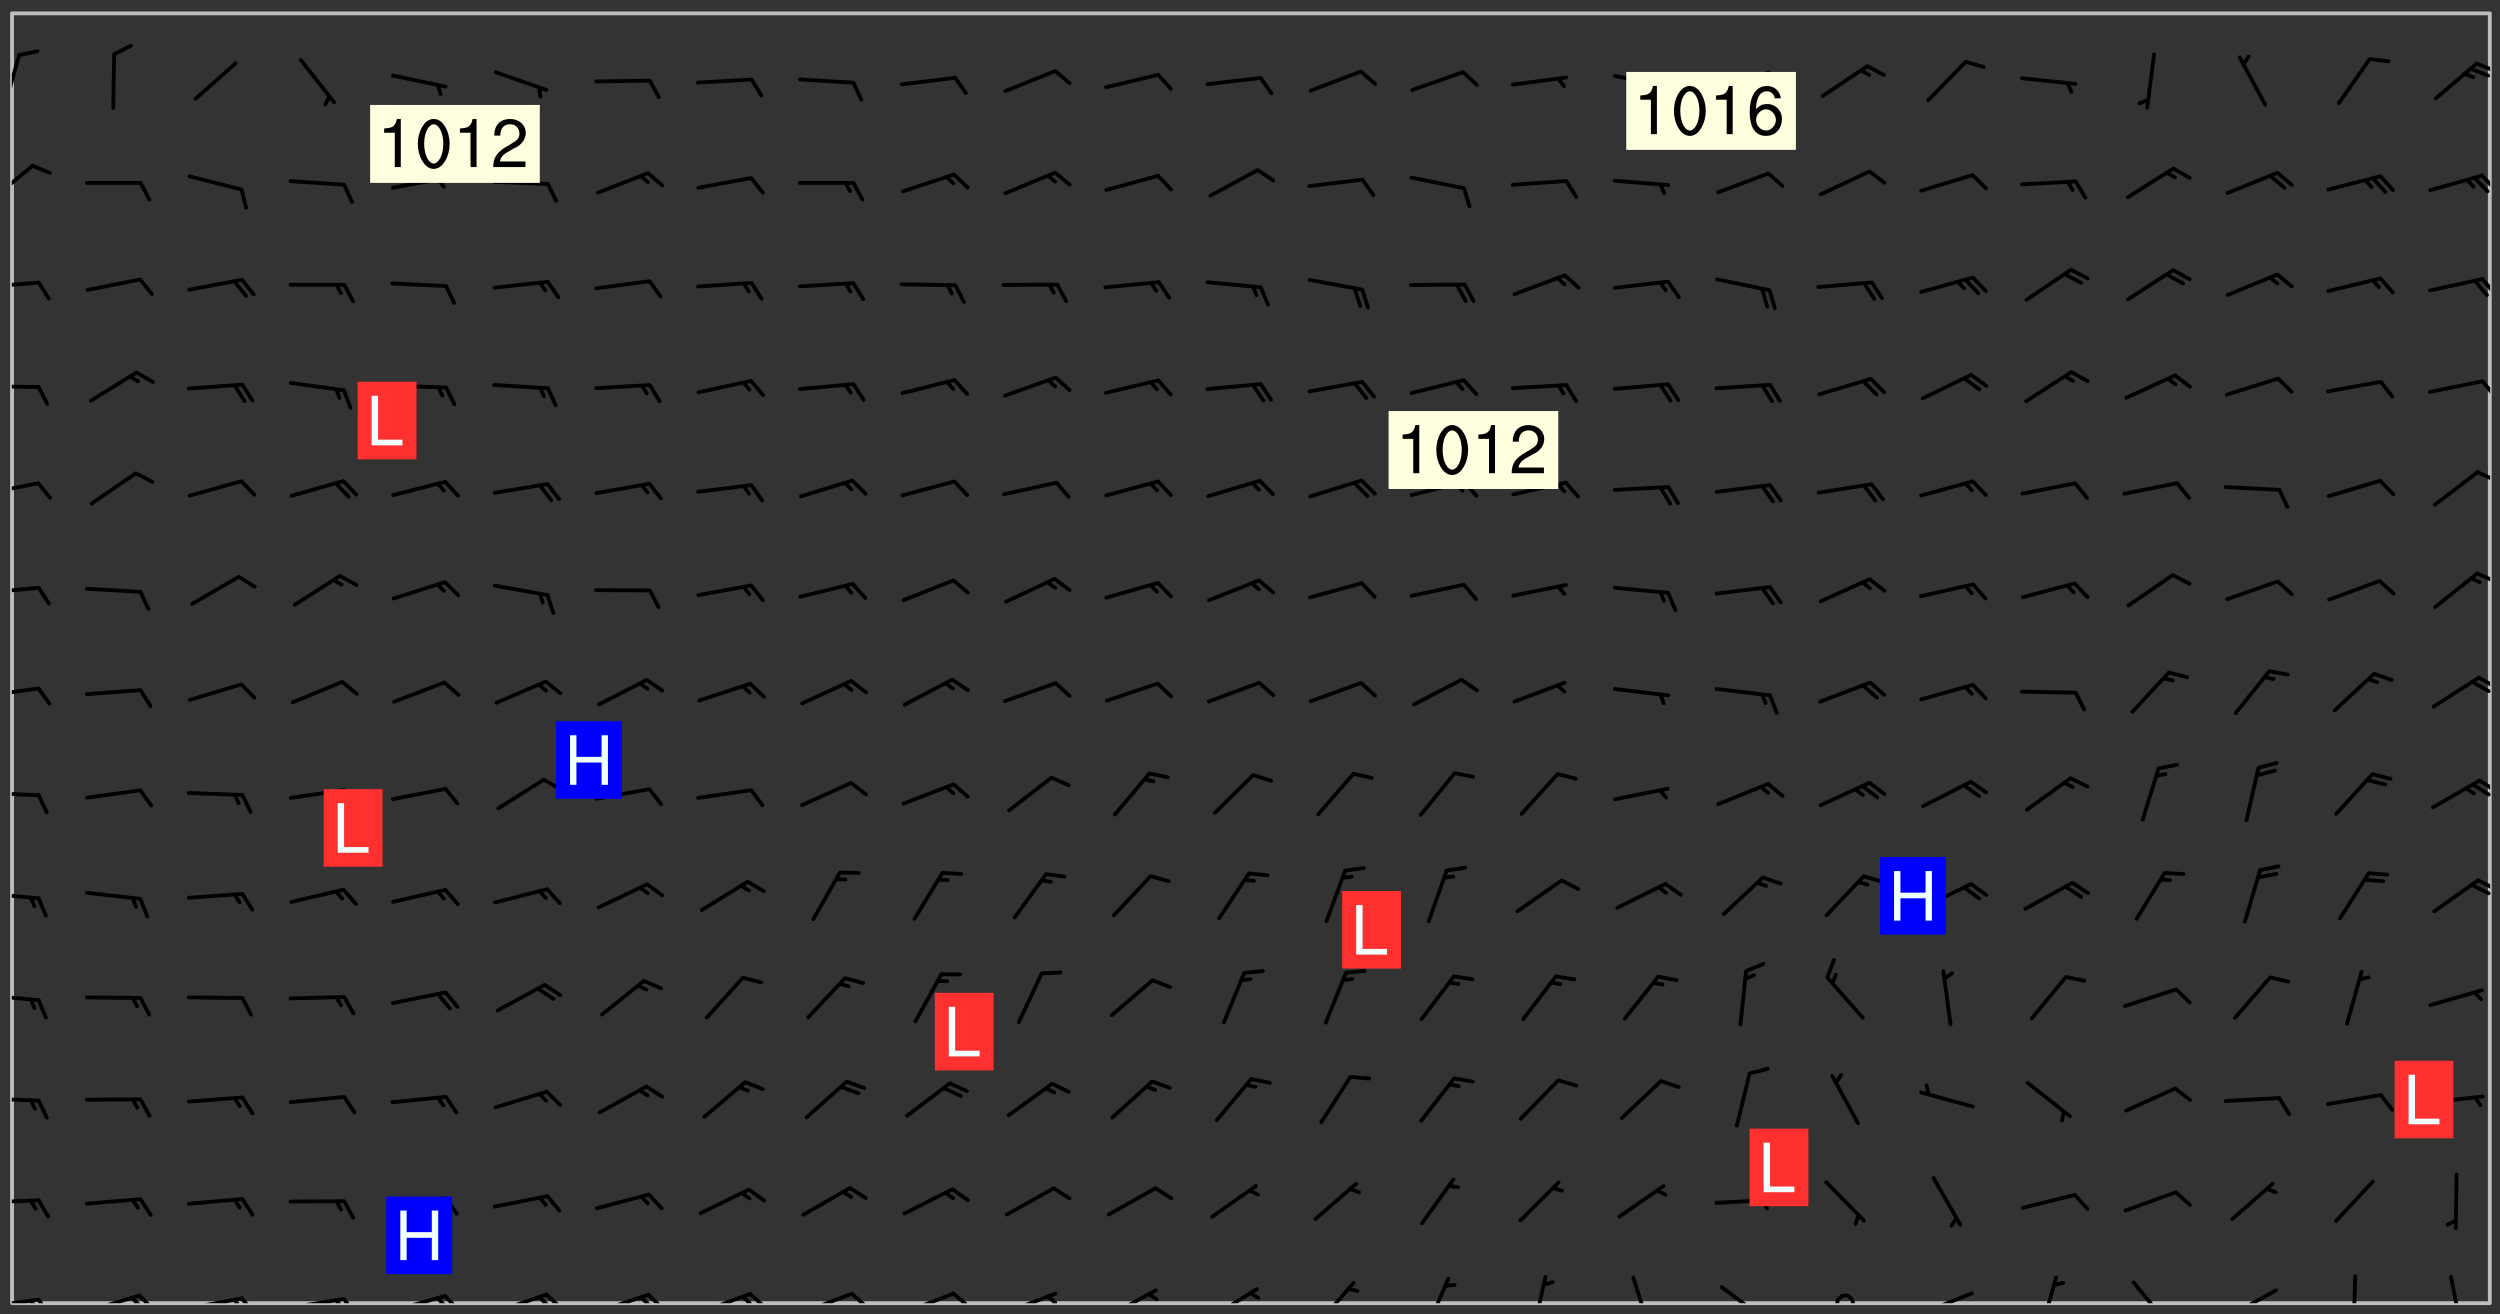 <svg xmlns="http://www.w3.org/2000/svg" role="img" xmlns:xlink="http://www.w3.org/1999/xlink" viewBox="142.45 309.95 326.84 171.84"><rect x="142.45" y="309.95" width="326.84" height="171.84" fill="#333333" stroke="none"/><defs><clipPath id="a"><path d="M144 311.672h324v168.656H144zm0 0"/></clipPath><clipPath id="b"><path d="M144 479h4v1.328h-4zm0 0"/></clipPath><clipPath id="c"><path d="M147 479h3v1.328h-3zm0 0"/></clipPath><clipPath id="d"><path d="M146 479h2v1.328h-2zm0 0"/></clipPath><clipPath id="e"><path d="M153 479h8v1.328h-8zm0 0"/></clipPath><clipPath id="f"><path d="M160 479h3v1.328h-3zm0 0"/></clipPath><clipPath id="g"><path d="M159 479h2v1.328h-2zm0 0"/></clipPath><clipPath id="h"><path d="M166 479h9v1.328h-9zm0 0"/></clipPath><clipPath id="i"><path d="M173 479h3v1.328h-3zm0 0"/></clipPath><clipPath id="j"><path d="M172 479h3v1.328h-3zm0 0"/></clipPath><clipPath id="k"><path d="M180 479h8v1.328h-8zm0 0"/></clipPath><clipPath id="l"><path d="M187 479h3v1.328h-3zm0 0"/></clipPath><clipPath id="m"><path d="M186 479h2v1.328h-2zm0 0"/></clipPath><clipPath id="n"><path d="M193 479h8v1.328h-8zm0 0"/></clipPath><clipPath id="o"><path d="M200 479h3v1.328h-3zm0 0"/></clipPath><clipPath id="p"><path d="M199 479h2v1.328h-2zm0 0"/></clipPath><clipPath id="q"><path d="M207 478h8v2.328h-8zm0 0"/></clipPath><clipPath id="r"><path d="M213 478h3v2.328h-3zm0 0"/></clipPath><clipPath id="s"><path d="M212 479h3v1.328h-3zm0 0"/></clipPath><clipPath id="t"><path d="M220 478h8v2.328h-8zm0 0"/></clipPath><clipPath id="u"><path d="M226 478h4v2.328h-4zm0 0"/></clipPath><clipPath id="v"><path d="M226 479h2v1.328h-2zm0 0"/></clipPath><clipPath id="w"><path d="M233 478h8v2.328h-8zm0 0"/></clipPath><clipPath id="x"><path d="M240 478h3v2.328h-3zm0 0"/></clipPath><clipPath id="y"><path d="M239 479h2v1.328h-2zm0 0"/></clipPath><clipPath id="z"><path d="M246 478h9v2.328h-9zm0 0"/></clipPath><clipPath id="A"><path d="M253 478h3v2.328h-3zm0 0"/></clipPath><clipPath id="B"><path d="M260 478h8v2.328h-8zm0 0"/></clipPath><clipPath id="C"><path d="M266 478h4v2.328h-4zm0 0"/></clipPath><clipPath id="D"><path d="M273 478h8v2.328h-8zm0 0"/></clipPath><clipPath id="E"><path d="M279 479h2v1.328h-2zm0 0"/></clipPath><clipPath id="F"><path d="M287 478h7v2.328h-7zm0 0"/></clipPath><clipPath id="G"><path d="M292 478h2v2.328h-2zm0 0"/></clipPath><clipPath id="H"><path d="M300 478h8v2.328h-8zm0 0"/></clipPath><clipPath id="I"><path d="M314 477h6v3.328h-6zm0 0"/></clipPath><clipPath id="J"><path d="M328 476h5v4.328h-5zm0 0"/></clipPath><clipPath id="K"><path d="M342 476h3v4.328h-3zm0 0"/></clipPath><clipPath id="L"><path d="M355 476h4v4.328h-4zm0 0"/></clipPath><clipPath id="M"><path d="M367 477h7v3.328h-7zm0 0"/></clipPath><clipPath id="N"><path d="M382 479h3v1.328h-3zm0 0"/></clipPath><clipPath id="O"><path d="M393 478h8v2.328h-8zm0 0"/></clipPath><clipPath id="P"><path d="M409 476h3v4.328h-3zm0 0"/></clipPath><clipPath id="Q"><path d="M421 477h6v3.328h-6zm0 0"/></clipPath><clipPath id="R"><path d="M433 478h8v2.328h-8zm0 0"/></clipPath><clipPath id="S"><path d="M433 480h2v.328h-2zm0 0"/></clipPath><clipPath id="T"><path d="M449 476h2v4.328h-2zm0 0"/></clipPath><clipPath id="U"><path d="M462 476h3v4.328h-3zm0 0"/></clipPath><clipPath id="V"><path d="M144 466h4v2h-4zm0 0"/></clipPath><clipPath id="W"><path d="M144 453h4v2h-4zm0 0"/></clipPath><clipPath id="X"><path d="M144 439h4v2h-4zm0 0"/></clipPath><clipPath id="Y"><path d="M144 426h4v2h-4zm0 0"/></clipPath><clipPath id="Z"><path d="M466 424h2v3h-2zm0 0"/></clipPath><clipPath id="aa"><path d="M465 425h3v2h-3zm0 0"/></clipPath><clipPath id="ab"><path d="M144 413h4v2h-4zm0 0"/></clipPath><clipPath id="ac"><path d="M466 411h2v3h-2zm0 0"/></clipPath><clipPath id="ad"><path d="M465 412h3v3h-3zm0 0"/></clipPath><clipPath id="ae"><path d="M144 399h4v3h-4zm0 0"/></clipPath><clipPath id="af"><path d="M466 398h2v2h-2zm0 0"/></clipPath><clipPath id="ag"><path d="M465 398h3v3h-3zm0 0"/></clipPath><clipPath id="ah"><path d="M144 386h4v2h-4zm0 0"/></clipPath><clipPath id="ai"><path d="M466 384h2v3h-2zm0 0"/></clipPath><clipPath id="aj"><path d="M144 372h4v3h-4zm0 0"/></clipPath><clipPath id="ak"><path d="M466 371h2v2h-2zm0 0"/></clipPath><clipPath id="al"><path d="M144 360h4v1h-4zm0 0"/></clipPath><clipPath id="am"><path d="M466 359h2v3h-2zm0 0"/></clipPath><clipPath id="an"><path d="M144 346h4v2h-4zm0 0"/></clipPath><clipPath id="ao"><path d="M466 346h2v3h-2zm0 0"/></clipPath><clipPath id="ap"><path d="M144 331h3v6h-3zm0 0"/></clipPath><clipPath id="aq"><path d="M466 332h2v3h-2zm0 0"/></clipPath><clipPath id="ar"><path d="M144 316h2v9h-2zm0 0"/></clipPath><clipPath id="as"><path d="M465 318h3v2h-3zm0 0"/></clipPath><g id="at" clip-path="url(#clip1)"><path fill="#fff" fill-opacity="0" fill-rule="evenodd" d="M0 0h1000v1000H0zm0 0"/><path fill="#d3d3d3" fill-opacity="0" fill-rule="evenodd" d="M162.152 355.867l-.234.293.059.234.117.172.176.234.293.348.113.059.117-.172.059-.234.176-.176.465-.176h.699l.234.293.289.816.059.176.176.23.352.234.699.699.172.176.234.348.234.41.289.582.41.465.23.234.234.176.117.23.176.293.172 1.164v.234l.059.289.059.117.117.117.348.41.117.172.176.176.176.234.117.172.172.352.059.234.234.406.234-.059-.176.176-.059.93h-.582l-.234-.113-.348.113-.117.117-.059.293-.059.176-.117.172-.465.293-.059.234-.059.113v.645l.059.172v.41l.059.059v.406l.059.406.117.176.059.059.23.641-.059.293v.699l-.059.582v.234l-.059.23-.055.352v1.922l.055.117h.426l-.367.117-.023.352.891 1.168 1.742.539 1.34.359v.539l.09.809.535.715 1.52.27.891-.086.09 1.164.535.18 1.16-.18 2.055-.984 1.16-.363 1.879-.176 1.695-.18-.18.719-1.516.086-1.25.09-.805.27-1.074.809.27.719.535.898-.18.625-.266.809.266 1.078.625.898.805.18 1.25-.18-.266.723.098.504.055.293v.172l.059.293v.406l.176.117.352.117h.406l.293-.176.113-.117.059-.117.117-.23.059-.176.352-.465.23-.176.176-.059.176.059.059.176.117.988.055.469.059.172.117.234.176.059.816.059h.289l.117.234.059.406.059.352v1.105l.117.293.117.348.289.699.176.352.582.754.352.176.172.059.469.234.641.465.348.234.293.176.293.055.23.062.816.348.293.176.113.172.352.352.117.176.523.641v.289l.059.352v.348l.059.352.059.289.117.059.172.059h.176l.582.234.176.117.176.289.176.234.113.234.293.23.117.117v.41l.059.055.289.234.234.117.059.117.117.172.059.117.23.234.059.176.234.059.117.059-.117.113-.059.117v.117l-.117.293-.117.289v.582l.176.117.117.059.059.117.117.117.113.059.176.348.059.352.059.406v.176l-.059.176-.117.699v.172l.117.176.293.293h.406l.176.117.117.172.117.293v.234h-.527l-.23-.234h-.234l-.176.059-.059.699.059.348.117.176.176.41.117.23.289.469.176.055h.523l.234.059.758.641.059.293v.234l.059.059.23.348v.352l-.117.172v.293l.293.289.293.176.172.059.293.176.293.117.582.406.289.234.293.176.219.16.016.012.23.176.641.523.176.234.117.176.176.176.113.172v.641l.117.176.469.117.582.117.234.059.23.113.293.117.113.059.586.352.289.172.176.062.176.055.176.059.699.352.289.176.234.055.289.176.234.117.641.406.293.117.172.059.234.059.41.059.23.059.234.117.059.172-.41.176.469.059.059.293.113.234.176.055.234.059.176.059.406.117.641.234.117.172.059.234v.176l-.059.117-.059.406.234.234.117.059.348.117.641.23.176.117.289.117.176.176.234.465.582 1.105.176.176.348.176.176.117.352.117 1.047.523.234.059.465.113.293.059.465.176.758.582.234.234.348.465.176.176.289.234.816.699.293.176.289.289.293.176.293.289.695.641.176.176.293.234.289.234.469.289.641.582.348.234.234.293.348.348.352.465.934.992.348.406.117.176.234.059.113.117.645.176.23.113.234.059.293.176.23.117.934.699.406.406.234.176.406.176.234.117.816.348.348.234.234.117.293.289.23.117.758.352.352.172.23.059.293.117.234.059.871.176h.816l.469.23.172.059.875.699.465.117.293.059.176.059.23.059.469.059.348.059.352.059.406.059h.293l.172.059v.23l.176.176h.293l.348.059.352.059.699.117h.641l.465-.234.293-.176.172-.117.41-.172.289-.176.934-.465.469-.293.523-.293.465-.172.465-.176 1.051-.465.289-.117.41-.117.289-.117.527-.176 1.516-.699.582-.348.289-.059.293-.059.348-.117.875-.23.352-.117h.113l.234-.059.875-.234.234-.059h.812l.352-.059.816-.117.172-.059.352-.055.293-.059.23-.059.816-.176.176-.059h.348l.234-.059.465-.117.758-.172.234-.059h.348l.41-.117.289-.059 1.285-.059h.289l.41-.059.23-.059h.176l.875-.117h.406l.41-.117h.348l.352-.113.871-.059h1.75l1.047.289.41.117.289.117.352.117.289.117 1.051.172.289.059h.293l.293.059.172.059.41.059.172.059.117.059h.117l.117.059.352.059h.113l.41.066 1.922.395 1.926.395 1.52.449 1.695.719 2.145.805 1.605-.719 1.43-.805 1.16-1.078 1.25-.449 3.035-.719 1.875-.359 2.145-1.348 2.234-1.254 2.5-1.258 1.695-.449 1.785-.18 1.16-.27.625.539 1.34-.27.715-.988.984-1.344.445-.18.805-.359 1.875-.539 1.785-.449 1.25-.27 1.16-.09 1.699-.09 1.961-.27 1.25-.09h.539l.625-.09h.891l2.145-.18 2.41-.18 2.59-.09 1.695.18 1.609.09 1.43.359 1.16.719 1.875.988 1.16 1.527.266.715.629.09.355.898.535.539.535 1.527 1.074.359h.535l-.805.535.09 1.707.715 2.695.891.805.895.988.715 1.258 1.785.539 1.52-.18.355 1.344 1.609-.805.98-.539.27.27.316-.215.219-.145.801.449.449-.359h.355l.535-.27.539-.719.535-.27.625-.988 1.16.449.84.371 1.395.617 1.695-.18h1.605l1.785.09.18-1.707.535-1.344.805.27.492.848.402.406-.09.539v.359l.715.449.711-.27h1.43l.359.988.445 1.258.715 1.344 1.25.629 1.695.629.715-.18.18-.539.98-.09.449.359.086 1.258-.266.629-.535.18v.539l.715.984.266.539.984.988.801 1.078-.266.359-.09.898-.625 2.332-.355 2.066-.09 1.793-.18.719-.09.539v1.438l-.98 1.883-.359 1.707-.535.898-.805 1.168-.266.539 2.055 1.254.086.359-.355.539-.09-.18v.809l.09 1.438-.445.715-1.074.094-.266.715.535.898.805.719 1.16.809 1.34.27.445.359-.355.449-1.789-.09-1.25-.449-.715-.719-.625-.09-.176 3.59-.188 1.309h89.359V311.703h-55.27v49.082l.762.125 3.289.543 2.023 2.836v2.754l2.352.332 2.348.332h4.051l-1.379 4.16-2.023.707-2.023.703-.543.344-2.594 1.617-.188.117-2.023-2.078-.73-2.742-2.672-2.078-1.375-3.5-.066-.082-1.957-2.672 2.75-1.418v-49.082H294.422v91.414l.117.031.133.012.074.074.105.047.09.059.086.059.09.059.297.297.059.09.031.117.027.117.016.137-.031.117-.059.09-.059.086-.043.105-.047.102-.027.121v.145l.176.27.148.148.074.086.074.074.043.105.062.09.059.086.043.105.059.09.047.102.043.105.059.086.117.18.074.074.062.086.059.09.043.105.059.09.059.086.062.09.059.09.043.102.117.18.074.074.059.086.074.074.09.059.105.047h.148l.133-.016.133.016.102-.047.074-.074.047-.102-.016-.133v-.148l-.047-.105-.027-.117-.047-.102-.027-.121-.043-.102-.062-.09-.043-.102-.043-.105-.031-.117-.016-.133-.012-.137.086-.059.059-.086.121-.031.043.105.016.133v.117l.059.102.059.09.09.059.148.148.059.09.043.105-.012.102.086.059.105.047.086.059.09.059.074.074-.117.027-.105.047-.086.059-.074.074-.059.09-.062.086-.027.121-.047.102-.043.105-.031.117-.012.133-.016.133v.148l.027.117.047.105.043.102.059.09.074.074.09.059.074.074.09.059.059.09.043.105.047.102.117.031.133.016h.148l.117-.031.105.043.043.105.047.102.027.121L299.5 410l.027.117.031.121.027.117.105.043.102.047.133-.016.148.148.062.086.074.074.07.074.09.062.105.043.102.043.117.031.137.016.117-.031.074-.074.027-.117-.012-.133-.031-.121-.027-.117.043-.105h.117l.09.062.117.027h.148l.133.016h.148l.133.016.133-.016h.148l.133-.016.133-.012.137.012.117-.027.133-.016.191-.059-.059.176-.016.133-.027.121-.016.133-.059.086-.133.016-.105.047-.105.043-.117.031-.117.027-.266.031h-.148l-.133.016-.074.074.059.086.148.148.117.18.074.07.09.062.09.059.086.059.09.059.102.043.105.062.105.043.086.059.105.047.102.043.18.117.059.09-.043.102-.047.105.016.133.223.223.059.09.043.102.031.121.043.102.016.133.031.117.012.137.031.117.148.148.102.043.105.043.117.031.133.016.137.016h.117l.117-.031.09-.059.043-.105.047-.102.043-.105.031-.117.012-.133v-.148l-.012-.133-.016-.133-.031-.117-.043-.105-.047-.105-.043-.102-.043-.105-.016-.133.016-.133.027-.117.031-.117.027-.121.047-.102.09-.059.086-.062.074-.074.09-.059.223-.223.059-.086.074-.074.117-.18.059-.086v-.148l-.074-.074-.102-.047-.105-.043-.102-.043-.059-.09-.047-.105-.027-.117.09-.059.117-.031.102-.043.18-.117.148-.148.012-.133-.012-.105-.09-.059-.133.016h-.148l-.133.016-.133-.016-.121-.031-.086-.059-.074-.074-.059-.09-.062-.086-.117-.18-.059-.086.031-.121.086-.059.121-.031.059-.086v-.121l-.031-.117-.059-.09-.059-.086-.047-.105-.027-.117-.016-.133.059-.09.074-.074.09-.059.117-.18.074-.074.059-.086.148-.148.121-.031.133-.016.133.016.074.074.043.105.016.133-.031.117-.117.031-.133.012-.148.148-.043.105-.047.102-.027.121-.031.117v.148l.031.117.043.105.059.09.074.07.074.074.117.031.121.027.117-.027.133-.016h.117l.09.059.074.074.047.105.059.086.102.047.133.016.105.043.086.059-.012.105-.074.074-.18.117-.059.09-.09.059-.07.074-.074.074-.062.09-.027.117-.016.133.016.133-.016.133v.148l.016.133.027.117.031.121.074.074.09.059.086.059.09.059.117.031v.086l-.102.047-.09.059-.266.031-.117.027h-.148l-.105.043-.102.047-.059.09-.062.234-.012.133-.031.121-.016.133v.293l-.012.133.012.137.016.133.133.016.133.012.121.031.086.059.074.074.047.105.043.102.016.133v.445l-.016.133v.445l.031.266.027.117.016.133.031.117.086.211.031.266v.148l-.031.117-.027.117-.031.121-.027.117-.031.117-.031.121-.012.133-.016.133.09.059.117-.031.102.016.047.105-.031.266v.441l-.043.105-.047.105-.043.102-.043.105-.059.086-.031.121-.043.117-.031.117-.016.133.016.133.059.09.105.047.086.059.059.086-.012.137-.031.117-.043.102v.445l-.016.133v.148l-.031.117-.043.105-.027.117-.047.105-.043.102-.031.121-.027.117-.031.133-.031.117-.027.117-.043.105-.031.117-.031.121-.012.133-.016.133v.297l.027.117v.148l.047.398.027.117.059.09.121.031h.148l.133-.016.059.09v.117l-.059.09-.09.059-.102.043-.105.047-.09.059-.086.059-.137.016-.117-.031-.133-.016-.102.047-.062.086-.012.137-.016.133-.031.117-.027.117-.016.133-.031.121v.297l.016.133.031.117v.148l.012.133v.148l-.027.117-.047.102-.027.121-.031.117-.059.09-.074.074-.102.043-.105.047-.117.027-.121.031-.102-.047.059-.086.105-.047.027-.117.031-.117.027-.121.031-.117v-.148l.016-.133-.031-.117-.043-.105-.105.016-.074.074-.102.043-.09.062-.074.074-.043.102-.016.133-.031.117L304.25 426l-.031.117-.027.117-.031.121-.027.117-.031.117-.043.105-.09.059h-.09l-.117-.031-.031-.086.016-.137-.031-.117v-.148l-.012-.133v-.148l-.062-.234-.027-.121-.043-.102-.047-.105-.059-.086-.059-.09-.043-.105-.062-.086-.148-.148-.07-.074-.105-.047-.105-.043-.102-.043-.297-.297-.09-.074-.086-.059-.105-.043-.09-.062-.086-.059-.105-.043-.09-.059-.086-.062-.074-.07-.105-.047-.086-.059-.105-.043-.09-.062-.102-.043-.105-.043-.086-.059-.105-.047-.105-.043-.102-.047-.09-.059-.102-.043-.105-.043-.09-.062-.117-.027-.133-.016-.133.016H299.75l-.133.016-.117-.031-.09-.059-.074-.074-.09-.059-.102-.047h-.148l-.121-.027-.102-.043-.074-.074-.117-.18-.09-.059-.102-.043-.09-.062-.105-.043-.09-.059-.086-.059-.105-.047-.059-.086-.059-.09-.043-.105-.047-.102-.074-.074-.086-.059-.074-.074-.09-.059-.223-.223-.043-.105-.031-.266.105-.043h.145l.105.043.074.074.09.059.086.059.105.047.09.059.148.148.07.074.148.148.062.086.074.074.086.059.074.074.09.062.09.059.086.059.27.176.102.047.105.043.102.043.047-.074.059-.086.074-.074.07-.074.105.043.074.074.059.09.043.102.047.105.043.105.121.027.117-.027.074-.09.043-.105.059-.09.074-.074.105-.043.117-.027.133.012.09.059.148.148.059.09.043.105.047.102.043.105.043.102.105.047.105.043.133.016.086-.059.059-.09.074-.074.105-.043.117.027.105.047.102.043.105.043.102.047.18.117v.117l-.016.133.016.133.016.137.059.086.102.047.121.027.117.031h.148l.117-.031.059-.09.18-.117.059-.09.074-.074.059-.086.117-.18.18-.117.117.031.09.059.043.074-.016.133v.117l.09.059h.148l.133-.016.133-.012.266-.031.105-.043.117-.031.121-.027.074-.074.07-.074.062-.09-.016-.105-.047-.102-.102-.043-.105-.016-.117.027-.266.031h-.148l-.074-.074-.09-.059-.117-.031-.117-.027-.133-.016h-.148l-.133.016h-.297l-.105-.047-.148-.148-.043-.102-.059-.09.223-.223.086-.059.105-.043.117-.031.133-.016.133.016.137.016.102.043.133-.012.09-.062.102-.043.062-.09-.047-.102-.09-.059-.117-.031-.102-.043-.059-.09-.062-.09v-.117l.016-.133.105-.047.074-.07v-.121l-.09-.059-.031-.117.09-.059.074-.074.043-.105.059-.09.047-.102.016-.133v-.148l-.047-.105-.043-.102-.09-.059-.133-.016-.102-.043-.137-.016-.117-.031h-.445l-.133-.016-.133-.012-.133-.016-.117-.031h-.148l-.133-.016-.133-.012-.266-.031-.121-.043-.086-.059-.074-.074v-.148l.012-.133.105-.047.102-.043.133-.016h.152l.133-.016h.293l.121.031.102.043.09.059.234.062.121-.047.09-.059.102-.043.133-.016.105.043.102.047.133.012.121-.027h.145l.121-.031.117-.027.105-.047.074-.074.086-.059.148-.148.059-.086.047-.105.027-.117.016-.105-.102-.043-.09-.059-.117-.031-.105-.043-.09-.062-.074-.086-.074-.074-.102-.043-.105-.047-.102-.043-.059-.09-.047-.102-.086-.211-.062-.086-.059-.09-.074-.074-.086-.059h-.27l-.117.031-.09.059-.102.043-.133.016-.105-.016-.027-.117-.062-.09-.117-.031-.102-.043-.148-.148-.031-.117-.016-.105.074-.074.18-.117.117-.027.117-.031.137.016.102.043.105.043.102.047.105.043.117.031.133.016.117.027.133.016.105-.016.09-.059-.074-.074-.105-.043-.074-.074-.074-.09-.148-.148-.086-.059-.09-.059-.074-.074-.09-.059-.102-.047-.121-.027-.102-.047-.105-.043-.117-.031-.102-.043-.121-.031h-.148l-.117.031-.105.043-.086.062-.18.117-.086.059-.09.059-.105.047-.086.059-.105.043-.102.043-.105.047-.074.074-.059.09-.059.086-.047.105-.059.086-.074.074-.133-.012-.117-.031h-.117l-.074.074-.09.059-.074.074-.09.059-.086.059-.105.047-.102.043-.137.016-.102-.043-.148-.148-.105-.047h-.086l-.105.047-.102.043-.121.031-.117-.031-.074-.074v-.117l.031-.121.074-.07.059-.09.074-.074.117-.031.105-.043h.293l.133-.016.137-.016.102-.043.09-.059.102-.047.09-.059.133-.012.09.059.133.012.09-.059.086-.059.105-.043.09-.059.086-.062.09-.059.148-.148.059-.086.059-.09.105-.043.133-.016.117.027.121.031.059-.059.059-.09.031-.266.027-.117.105.012.133.016.102-.043.09-.059.059-.09.074-.074.059-.09.047-.102.012-.133-.012-.133-.047-.105-.148-.148-.059-.09-.059-.086-.043-.105v-.445l.016-.133v-.148l.012-.133-.059-.059-.09.059-.102-.043-.18-.117-.086-.059-.062-.09-.059-.09-.074-.074-.086-.059-.121.031-.102.012-.105.047-.086.059-.105.043-.148.148-.09.059-.086.059-.09.062-.105.043-.133.016v-.121l.105-.043.117-.031.074-.07.043-.105v-.148l-.027-.117-.148-.148-.133-.016h-.148l-.117.031-.105.043-.102.043-.09.062-.117.027-.074-.074.012-.133-.043-.102-.043-.105-.09-.059-.117.027-.121.031-.117.031-.102.043-.121.031-.102.043-.105.043-.09.059-.102.016v-.117l.016-.133-.059-.09-.074.043-.148.148-.059.09-.074.074-.047.105-.043.102-.074.074-.059.09-.074.074-.059.086-.074.074-.09.062-.074.07-.074.074-.102.016-.133.016-.105-.043v-.121l.148-.148.043-.102.059-.09.047-.102.043-.105.059-.09.031-.117.043-.102.031-.121.027-.117.047-.105.043-.102.043-.105.074-.07.09-.062.09-.059.102-.043h.297l.266-.031.105-.043-.074-.074-.117-.031-.105-.043-.09-.059-.102-.047-.09-.059-.102-.043-.105-.043-.09-.062-.086-.059-.105-.043-.102-.043-.121-.031-.117-.031-.102-.043L297.5 410.25l-.102-.043-.09-.059-.043-.105-.016-.133.102-.043.133-.016.137.016.133-.016.102-.043.059-.09.016-.105-.09-.059-.074-.074-.102-.043-.09-.059-.148-.148-.043-.105-.016-.133v-.293l-.059-.09-.09-.059-.074-.074-.043-.105-.031-.117-.059-.09-.074-.074-.117-.027-.074-.074-.09-.059-.09-.062-.086-.059-.074-.074-.059-.086-.047-.105-.086-.059-.148-.148-.195-.059-.133.016-.102.043-.074.074-.047.102-.043.105-.059.09-.059.086-.297.297-.09.059h-.086l-.062-.086-.043-.105.031-.117.059-.09.027-.117-.012-.133-.09-.062-.105.047-.117.027-.117.031-.27.176-.102.047-.117.027-.105.047-.09.059-.102.043-.059-.086-.047-.105.016-.133.047-.105.07-.074.074-.07.059-.09v-.148l-.043-.105h-.238l-.102.047-.031.117-.027.117-.031.121-.074.043-.133.016-.074-.047-.043-.102-.043-.105-.047-.102-.043-.105-.121.031-.102.043-.133.016-.117.031-.105.043-.09.059-.102.047-.121.027-.133.016-.102-.043-.059-.09-.047-.105-.043-.102-.043-.105v-.117l.059-.09.086-.059.18-.117.102-.047.105-.043.105-.059.102-.043.09-.062.102-.043.105-.059.102-.047.09-.059.105-.043.102-.043.09-.062.102-.043.137-.016.117.031.102.043.121.031.102.043.105.047.102.043.105.043.102.047.105.043.102.043.105.047.086.059.105.043.117.031.105.043.102.047.09.059.105.043.102.043.105.047.117.027.102.047.121.027h.148l.086-.059.016-.102.059-.09-.027-.117-.074-.074-.117-.18-.074-.074-.09-.074-.18-.117-.086-.059-.105-.043-.102-.047-.27-.176-.059-.09-.074-.074-.059-.09-.043-.102-.031-.117-.016-.137v-.562l-.012-.133-.016-.133-.031-.117-.016-.133-.012-.133-.031-.121-.223-.223-.059-.086-.016-.105.031-.117.133-.016v-91.414H172.992v1.453l-.059.234-.352 1.051-.172.523-.117.348-.176.41-.117.172-.234.293-.23.059h-.352l-.117.059-.23.406v.293l.117.176.23.23.117.234.641.758.293.465.176.234.23.352.234.348.641.816.176.465.172.41.117.695.176.469.117 1.398.059.465v.875l.117 1.047v4.781l-.059.465-.352 1.281-.176.523-.113.41-.352.93L172.934 336l-.234.582-.117.176-.172.348-.176.406-.352.816-.059.293-.113.293-.117.289-.059.176-.117.875-.059.406-.059.117-.059.176-.059.172-.23.527-.117.172v.234l-.117.234-.059.172-.176.586v.289l-.059.176v.293l-.059.113-.059.527v.172l-.055.234v2.621l-.176.816-.117.176-.176.234-.117.172-.113.234-.586.934-.23.289-.293.465-.176.234-.289.352-.352.699-.113.23-.176.41-.176.23-.406.527-.816.699-.293.172-.289.234-.176.117-.176.176-.523.406-.527.176-.172.176-.234.055-.641.176h-.758m12.211 31.023l-1.074.449.359.895 1.25-.715.445-.539-.98-.09"/><path fill="#d3d3d3" fill-opacity="0" fill-rule="evenodd" d="M201.508 416.598h-.895l.449.629.98.359.805-.09.445-.988-.176.09-.715-.355-.895.355m154.621 59.07l-.059-.523v-.293l.113-.293.059-.23.469-.469h.113l.117-.113.117-.059h.176l.234-.059h.348l.234.059.117.059.23.172.059.176.117.582v.293l-.117.176-.172.289-.176.176-.527.523-.23.234-.117.059h-.176l-.117-.059-.406-.293-.176-.117-.117-.059-.059-.113-.055-.117m6.641-10.957l-.059-.172v-1.109l.059-.172.176-.059.172-.059h.176l.234-.059.117.059.059.699-.059.172-.117.176-.117.059-.234.523-.113.059h-.234l-.059-.117m9.613-14.391l-.117-.176v-.699l.293-.875.117-.172.176-.352.113-.23.117-.293.352-.758.117-.23.172-.234h.176l.117-.059h.641l.117.059.234.234.172.113.352.293.117.117.113.176v.113l.117.059.117.117v.699l-.059.176v.23l-.059.176-.348 1.051-.117.23-.117.234-.117.059-.23.234-.641.289h-.875l-.41-.117-.641-.465"/><path fill="none" stroke="#bebebe" stroke-linecap="round" stroke-linejoin="round" stroke-miterlimit="10" stroke-width=".5" d="M467.957 311.695H144.027v168.625h323.93v-168.625"/><g clip-path="url(#a)"><path fill="#fff" fill-opacity="0" fill-rule="evenodd" d="M144 311.672v168.656h324V311.672H144"/></g><g clip-path="url(#b)"><path fill="none" stroke="#000" stroke-linecap="round" stroke-linejoin="round" stroke-miterlimit="10" stroke-width=".5" d="M147.484 479.863l-6.969.93"/></g><g clip-path="url(#c)"><path fill="none" stroke="#000" stroke-linecap="round" stroke-linejoin="round" stroke-miterlimit="10" stroke-width=".5" d="M147.484 479.863l1.426 1.996"/></g><g clip-path="url(#d)"><path fill="none" stroke="#000" stroke-linecap="round" stroke-linejoin="round" stroke-miterlimit="10" stroke-width=".5" d="M146.469 480l.715.996"/></g><g clip-path="url(#e)"><path fill="none" stroke="#000" stroke-linecap="round" stroke-linejoin="round" stroke-miterlimit="10" stroke-width=".5" d="M160.68 479.32l-6.73 2.016"/></g><g clip-path="url(#f)"><path fill="none" stroke="#000" stroke-linecap="round" stroke-linejoin="round" stroke-miterlimit="10" stroke-width=".5" d="M160.68 479.32l1.727 1.746"/></g><g clip-path="url(#g)"><path fill="none" stroke="#000" stroke-linecap="round" stroke-linejoin="round" stroke-miterlimit="10" stroke-width=".5" d="M159.703 479.613l.859.875"/></g><g clip-path="url(#h)"><path fill="none" stroke="#000" stroke-linecap="round" stroke-linejoin="round" stroke-miterlimit="10" stroke-width=".5" d="M174.086 479.695l-6.91 1.266"/></g><g clip-path="url(#i)"><path fill="none" stroke="#000" stroke-linecap="round" stroke-linejoin="round" stroke-miterlimit="10" stroke-width=".5" d="M174.086 479.695l1.523 1.922"/></g><g clip-path="url(#j)"><path fill="none" stroke="#000" stroke-linecap="round" stroke-linejoin="round" stroke-miterlimit="10" stroke-width=".5" d="M173.082 479.879l.762.961"/></g><g clip-path="url(#k)"><path fill="none" stroke="#000" stroke-linecap="round" stroke-linejoin="round" stroke-miterlimit="10" stroke-width=".5" d="M187.414 479.781l-6.938 1.094"/></g><g clip-path="url(#l)"><path fill="none" stroke="#000" stroke-linecap="round" stroke-linejoin="round" stroke-miterlimit="10" stroke-width=".5" d="M187.414 479.781l1.477 1.961"/></g><g clip-path="url(#m)"><path fill="none" stroke="#000" stroke-linecap="round" stroke-linejoin="round" stroke-miterlimit="10" stroke-width=".5" d="M186.406 479.941l.738.98"/></g><g clip-path="url(#n)"><path fill="none" stroke="#000" stroke-linecap="round" stroke-linejoin="round" stroke-miterlimit="10" stroke-width=".5" d="M200.645 479.383l-6.77 1.895"/></g><g clip-path="url(#o)"><path fill="none" stroke="#000" stroke-linecap="round" stroke-linejoin="round" stroke-miterlimit="10" stroke-width=".5" d="M200.645 479.383l1.691 1.773"/></g><g clip-path="url(#p)"><path fill="none" stroke="#000" stroke-linecap="round" stroke-linejoin="round" stroke-miterlimit="10" stroke-width=".5" d="M199.66 479.656l.848.887"/></g><g clip-path="url(#q)"><path fill="none" stroke="#000" stroke-linecap="round" stroke-linejoin="round" stroke-miterlimit="10" stroke-width=".5" d="M213.898 479.191l-6.648 2.277"/></g><g clip-path="url(#r)"><path fill="none" stroke="#000" stroke-linecap="round" stroke-linejoin="round" stroke-miterlimit="10" stroke-width=".5" d="M213.898 479.191l1.793 1.676"/></g><g clip-path="url(#s)"><path fill="none" stroke="#000" stroke-linecap="round" stroke-linejoin="round" stroke-miterlimit="10" stroke-width=".5" d="M212.934 479.52l.895.84"/></g><g clip-path="url(#t)"><path fill="none" stroke="#000" stroke-linecap="round" stroke-linejoin="round" stroke-miterlimit="10" stroke-width=".5" d="M227.227 479.23l-6.676 2.195"/></g><g clip-path="url(#u)"><path fill="none" stroke="#000" stroke-linecap="round" stroke-linejoin="round" stroke-miterlimit="10" stroke-width=".5" d="M227.227 479.23L229 480.93"/></g><g clip-path="url(#v)"><path fill="none" stroke="#000" stroke-linecap="round" stroke-linejoin="round" stroke-miterlimit="10" stroke-width=".5" d="M226.258 479.551l.883.852"/></g><g clip-path="url(#w)"><path fill="none" stroke="#000" stroke-linecap="round" stroke-linejoin="round" stroke-miterlimit="10" stroke-width=".5" d="M240.504 479.113l-6.594 2.43"/></g><g clip-path="url(#x)"><path fill="none" stroke="#000" stroke-linecap="round" stroke-linejoin="round" stroke-miterlimit="10" stroke-width=".5" d="M240.504 479.113l1.828 1.637"/></g><g clip-path="url(#y)"><path fill="none" stroke="#000" stroke-linecap="round" stroke-linejoin="round" stroke-miterlimit="10" stroke-width=".5" d="M239.543 479.469l.914.816"/></g><g clip-path="url(#z)"><path fill="none" stroke="#000" stroke-linecap="round" stroke-linejoin="round" stroke-miterlimit="10" stroke-width=".5" d="M253.812 479.098l-6.582 2.465"/></g><g clip-path="url(#A)"><path fill="none" stroke="#000" stroke-linecap="round" stroke-linejoin="round" stroke-miterlimit="10" stroke-width=".5" d="M253.812 479.098l1.836 1.625"/></g><g clip-path="url(#B)"><path fill="none" stroke="#000" stroke-linecap="round" stroke-linejoin="round" stroke-miterlimit="10" stroke-width=".5" d="M267.117 479.07l-6.562 2.516"/></g><g clip-path="url(#C)"><path fill="none" stroke="#000" stroke-linecap="round" stroke-linejoin="round" stroke-miterlimit="10" stroke-width=".5" d="M267.117 479.07l1.852 1.609"/></g><g clip-path="url(#D)"><path fill="none" stroke="#000" stroke-linecap="round" stroke-linejoin="round" stroke-miterlimit="10" stroke-width=".5" d="M280.434 479.078l-6.566 2.5"/></g><g clip-path="url(#E)"><path fill="none" stroke="#000" stroke-linecap="round" stroke-linejoin="round" stroke-miterlimit="10" stroke-width=".5" d="M279.48 479.441l.922.809"/></g><g clip-path="url(#F)"><path fill="none" stroke="#000" stroke-linecap="round" stroke-linejoin="round" stroke-miterlimit="10" stroke-width=".5" d="M293.547 478.645l-6.164 3.371"/></g><g clip-path="url(#G)"><path fill="none" stroke="#000" stroke-linecap="round" stroke-linejoin="round" stroke-miterlimit="10" stroke-width=".5" d="M292.652 479.133l1.023.676"/></g><g clip-path="url(#H)"><path fill="none" stroke="#000" stroke-linecap="round" stroke-linejoin="round" stroke-miterlimit="10" stroke-width=".5" d="M306.77 478.484l-5.98 3.688"/></g><path fill="none" stroke="#000" stroke-linecap="round" stroke-linejoin="round" stroke-miterlimit="10" stroke-width=".5" d="M305.902 479.02l1.059.621"/><g clip-path="url(#I)"><path fill="none" stroke="#000" stroke-linecap="round" stroke-linejoin="round" stroke-miterlimit="10" stroke-width=".5" d="M319.406 477.68l-4.621 5.297"/></g><path fill="none" stroke="#000" stroke-linecap="round" stroke-linejoin="round" stroke-miterlimit="10" stroke-width=".5" d="M318.734 478.449l1.195.281"/><g clip-path="url(#J)"><path fill="none" stroke="#000" stroke-linecap="round" stroke-linejoin="round" stroke-miterlimit="10" stroke-width=".5" d="M331.812 477.105l-2.801 6.445"/></g><path fill="none" stroke="#000" stroke-linecap="round" stroke-linejoin="round" stroke-miterlimit="10" stroke-width=".5" d="M331.402 478.043l1.223-.098"/><g clip-path="url(#K)"><path fill="none" stroke="#000" stroke-linecap="round" stroke-linejoin="round" stroke-miterlimit="10" stroke-width=".5" d="M344.492 476.898l-1.531 6.859"/></g><path fill="none" stroke="#000" stroke-linecap="round" stroke-linejoin="round" stroke-miterlimit="10" stroke-width=".5" d="M344.27 477.898l1.18-.328"/><g clip-path="url(#L)"><path fill="none" stroke="#000" stroke-linecap="round" stroke-linejoin="round" stroke-miterlimit="10" stroke-width=".5" d="M355.98 476.98l2.121 6.699"/></g><g clip-path="url(#M)"><path fill="none" stroke="#000" stroke-linecap="round" stroke-linejoin="round" stroke-miterlimit="10" stroke-width=".5" d="M367.543 478.227l5.629 4.207"/></g><g clip-path="url(#N)"><path fill="none" stroke="#000" stroke-linecap="round" stroke-linejoin="round" stroke-miterlimit="10" stroke-width=".5" d="M384.695 480.328l-.02-.199-.059-.191-.098-.176-.457-.379-.191-.059-.199-.02-.199.02-.191.059-.461.379-.094.176-.059.191-.02.199.02.199.059.191.094.18.461.375.191.059.199.02.199-.02.191-.059.457-.375.098-.18.059-.191.02-.199"/></g><g clip-path="url(#O)"><path fill="none" stroke="#000" stroke-linecap="round" stroke-linejoin="round" stroke-miterlimit="10" stroke-width=".5" d="M393.719 481.621l6.535-2.586"/></g><g clip-path="url(#P)"><path fill="none" stroke="#000" stroke-linecap="round" stroke-linejoin="round" stroke-miterlimit="10" stroke-width=".5" d="M411.262 476.949l-1.918 6.762"/></g><path fill="none" stroke="#000" stroke-linecap="round" stroke-linejoin="round" stroke-miterlimit="10" stroke-width=".5" d="M410.98 477.934l1.199-.262"/><g clip-path="url(#Q)"><path fill="none" stroke="#000" stroke-linecap="round" stroke-linejoin="round" stroke-miterlimit="10" stroke-width=".5" d="M421.395 477.605l4.441 5.445"/></g><g clip-path="url(#R)"><path fill="none" stroke="#000" stroke-linecap="round" stroke-linejoin="round" stroke-miterlimit="10" stroke-width=".5" d="M433.852 482.02l6.16-3.383"/></g><g clip-path="url(#S)"><path fill="none" stroke="#000" stroke-linecap="round" stroke-linejoin="round" stroke-miterlimit="10" stroke-width=".5" d="M434.746 481.527l-1.023-.672"/></g><g clip-path="url(#T)"><path fill="none" stroke="#000" stroke-linecap="round" stroke-linejoin="round" stroke-miterlimit="10" stroke-width=".5" d="M450.129 483.84l.234-7.023"/></g><g clip-path="url(#U)"><path fill="none" stroke="#000" stroke-linecap="round" stroke-linejoin="round" stroke-miterlimit="10" stroke-width=".5" d="M464.25 483.773l-1.375-6.891"/></g><g clip-path="url(#V)"><path fill="none" stroke="#000" stroke-linecap="round" stroke-linejoin="round" stroke-miterlimit="10" stroke-width=".5" d="M147.512 466.879l-7.023.27"/></g><path fill="none" stroke="#000" stroke-linecap="round" stroke-linejoin="round" stroke-miterlimit="10" stroke-width=".5" d="M147.512 466.879l1.234 2.117m-2.258-2.078l.617 1.059m13.711-1.258l-7.004.59m7.004-.59l1.332 2.059m-2.352-1.973l.664 1.031m13.668-1.133l-7 .621m7-.621l1.34 2.059m-2.355-1.969l.668 1.027m13.676-.828l-7.023.043m7.023-.043l1.168 2.16M186.438 467l.582 1.078m13.73-1.48l-6.98.832m6.98-.832l1.398 2.016m-2.414-1.895l.699 1.008m13.586-1.402l-6.891 1.379m6.891-1.379l1.555 1.898m-2.555-1.699l.777.949m13.492-1.355l-6.797 1.793m6.797-1.793l1.664 1.801m-2.652-1.539l.832.898m13.23-1.805l-6.316 3.082m6.316-3.082l1.984 1.441m-2.902-.992l.992.719m13.129-1.375l-6.094 3.496m6.094-3.496l2.078 1.305m-2.965-.797l1.039.652m13.254-.996l-6.273 3.168m6.273-3.168l2.004 1.414m-2.918-.953l1.004.707m13.156-1.297l-6.137 3.426m6.137-3.426l2.062 1.328m11.246-1.336l-6.125 3.441m6.125-3.441l2.066 1.324m11.062-1.625l-5.75 4.043m4.914-3.453l1.094.555m12.836-1.422l-5.309 4.598m4.539-3.93l1.145.441m12.332-1.668l-4.09 5.715m3.492-4.883l1.219.16m13.137-.613l-4.98 4.957m4.258-4.234l1.172.359m13.266-.605l-5.777 4.004m4.938-3.422l1.09.562m13.684.668l-7.016.379m5.996-.324l.633 1.051m12.656 1.59l-4.926-5.012m4.211 4.281l-.371 1.172m13.688.102l-3.496-6.098m2.988 5.211l-.656 1.039m16.141-4.047l-6.82 1.691m6.82-1.691l1.641 1.824m11.57-2.176l-6.609 2.395m6.609-2.395l1.82 1.645m10.832-2.762l-5.285 4.629m4.516-3.953l1.148.434m12.691-1.363l-4.797 5.137m15.66.945l.109-7.027m-.094 6.004l-1.094.559"/><g clip-path="url(#W)"><path fill="none" stroke="#000" stroke-linecap="round" stroke-linejoin="round" stroke-miterlimit="10" stroke-width=".5" d="M147.512 453.848l-7.023-.301"/></g><path fill="none" stroke="#000" stroke-linecap="round" stroke-linejoin="round" stroke-miterlimit="10" stroke-width=".5" d="M147.512 453.848l1.055 2.215m-2.078-2.258l.531 1.109m13.809-1.242l-7.027.055m7.027-.055l1.168 2.156m-2.191-2.148l.586 1.078m13.742-1.332l-7.004.543m7.004-.543l1.316 2.074m-2.336-1.992l.66 1.035m13.668-1.184l-6.992.68m6.992-.68l1.355 2.043m11.961-2.051l-6.992.695m6.992-.695l1.359 2.039m-2.379-1.938l.68 1.02m13.516-1.805l-6.715 2.062m6.715-2.062l1.738 1.73m-2.715-1.434l.867.867M226.965 452l-6.148 3.398M226.965 452l2.059 1.336m-2.953-.844l1.027.668m12.789-1.734l-5.363 4.543m5.363-4.543l2.277.91m-3.059-.246l1.141.453m12.895-1.184l-5.242 4.68m5.242-4.68l2.305.848m-3.066-.168l2.301.848m11.957-1.312l-5.602 4.246m5.602-4.246l2.227 1.031m-3.043-.41l2.227 1.027m11.949-1.586l-5.688 4.125m5.688-4.125l2.203 1.074m-3.031-.477l1.102.539m12.801-1.434l-5.207 4.719m5.207-4.719l2.309.828m-3.066-.145l1.152.418m12.574-1.434l-4.516 5.383m4.516-5.383l2.402.512m-3.059.27l1.199.258M319 450.746l-3.809 5.906M319 450.746l2.445.207m11.129-.023l-4.324 5.539m4.324-5.539l2.414.426m-3.043.379l1.207.215m13.031-.762l-4.914 5.023m4.914-5.023l2.355.691m11.055-.594l-5.105 4.828m5.105-4.828l2.324.781m9.27-1.781l-1.664 6.828m1.664-6.828l2.379-.605m8.426.934l3.355 6.172m-2.867-5.277l.68-1.02m10.438 2.281l6.777 1.855m-5.793-1.586l-.27-1.195m18.75 4.027l-5.523-4.344m4.723 3.711l-.219 1.207m14.777-4.191l-6.406 2.891m6.406-2.891l1.941 1.5m11.68-.25l-7.02.391m7.02-.391l1.27 2.098m12-2.496l-6.926 1.188m6.926-1.188l1.5 1.941m11.844-1.742l-6.984.785m5.969-.668l.691 1.012"/><g clip-path="url(#X)"><path fill="none" stroke="#000" stroke-linecap="round" stroke-linejoin="round" stroke-miterlimit="10" stroke-width=".5" d="M147.5 440.707l-7-.648"/></g><path fill="none" stroke="#000" stroke-linecap="round" stroke-linejoin="round" stroke-miterlimit="10" stroke-width=".5" d="M147.5 440.707l.945 2.266m-1.965-2.359l.473 1.133m13.875-1.324l-7.027-.078m7.027.078l1.129 2.18m-2.152-2.191l.566 1.09m13.773-1.074l-7.027-.086m7.027.086l1.125 2.18m12.188-2.312l-7.023.18m7.023-.18l1.207 2.137m-2.227-2.109l.602 1.07m13.664-1.703l-6.887 1.395m6.887-1.395l1.559 1.895m-2.559-1.691l1.559 1.895m12.398-3.086l-6.168 3.367m6.168-3.367l2.047 1.352m-2.945-.859l2.051 1.348m11.82-2.352l-5.484 4.395m5.484-4.395l2.254.969m-3.051-.332l1.125.488m12.602-1.535l-4.715 5.211m4.715-5.211l2.379.598m10.988-.551l-4.816 5.117m4.816-5.117l2.367.645m-3.07.102l1.184.32m12.121-1.586l-3.391 6.156m3.391-6.156l2.453.039m-2.945.859l1.227.016m12.379-1.016l-2.988 6.359m2.988-6.359l2.449-.121m12.043 1.016l-5.34 4.57m5.34-4.57l2.281.898m9.699-1.863l-2.672 6.5m2.672-6.5l2.441-.242m-2.832 1.188l1.223-.121m12.461-.832l-2.629 6.516m2.629-6.516l2.438-.258m-2.82 1.207l1.219-.129m13.289-.363l-4.246 5.602m4.246-5.602l2.422.391m-3.043.426l1.215.195m12.727-1.004l-4.258 5.59m4.258-5.59l2.422.395m-3.043.418l1.211.199m12.785-.969l-4.379 5.5m4.379-5.5l2.41.449m-3.047.352l1.207.227m10.922-1.77l-.734 6.988m.734-6.988L373 435.969m-2.383 1.938l1.137-.461m9.594.305l4.648 5.27m-4.648-5.27l.863-2.297m-.188 3.062l.43-1.148m14.059-.465l.949 6.961m-.812-5.949l.996-.715m14.891.473l-4.465 5.426m4.465-5.426l2.402.484m12.023 1.145l-6.688 2.164m6.688-2.164l1.762 1.707m10.516-3.273l-4.613 5.301m4.613-5.301l2.391.551M451.195 437l-1.898 6.766m1.621-5.781l1.199-.262m14.82 1.688l-6.754 1.945m5.773-1.66l.852.879"/><g clip-path="url(#Y)"><path fill="none" stroke="#000" stroke-linecap="round" stroke-linejoin="round" stroke-miterlimit="10" stroke-width=".5" d="M147.5 427.395l-7-.652"/></g><path fill="none" stroke="#000" stroke-linecap="round" stroke-linejoin="round" stroke-miterlimit="10" stroke-width=".5" d="M147.5 427.395l.945 2.266m-1.965-2.359l.473 1.129m13.852-.965l-6.98-.793m6.98.793l.902 2.285m-1.918-2.398l.449 1.141m13.895-1.68l-7.008.512m7.008-.512l1.309 2.074m-2.328-2l.656 1.039m13.598-1.656l-6.844 1.598m6.844-1.598l1.613 1.852m-2.609-1.617l.809.922m13.504-1.145l-6.848 1.574m6.848-1.574l1.609 1.855m-2.605-1.625l.805.926m13.488-1.234l-6.809 1.73m6.809-1.73l1.648 1.816m-2.641-1.566l.828.91m13.246-1.809l-6.344 3.027m6.344-3.027l1.973 1.457m-2.898-1.016l.988.727m13.07-1.5l-5.98 3.691m5.98-3.691l2.117 1.242m-2.988-.703l1.059.617m11.879-2.363l-3.48 6.105m3.48-6.105l2.449.07m-2.957.816l1.227.039m12.68-.875l-3.648 6.004m3.648-6.004l2.449.137m-2.98.734l1.223.07m12.863-.781l-4.129 5.684m4.129-5.684l2.43.34m-3.031.488l1.215.168m13.043-.715l-4.812 5.121m4.812-5.121l2.367.645m10.484-1.012l-3.883 5.855m3.883-5.855l2.441.234m-3.008.617l1.223.117m11.934-1.336l-2.434 6.59m2.434-6.59l2.43-.332m-2.785 1.289l1.219-.164m12.406-.812l-2.34 6.629m2.34-6.629l2.426-.363m-2.77 1.328l1.215-.184m14.152.523l-5.762 4.02m5.762-4.02l2.188 1.117m11.395-.668l-6.293 3.121m6.293-3.121l1.996 1.43m-2.91-.977l.996.715m12.656-2.004l-5.137 4.793m5.137-4.793l2.32.797m-3.07-.102l1.16.402m12.758-1.246l-4.848 5.09m4.848-5.09l2.363.664m-3.066.078l1.18.332m13.57-.074l-6.309 3.09m6.309-3.09l1.988 1.438m-2.906-.988l1.988 1.438m12.164-2.043l-6.148 3.402m6.148-3.402l2.059 1.34m-2.953-.844l2.059 1.34m10.914-3.129l-3.672 5.988m3.672-5.988l2.449.148m-2.984.723l1.227.074m11.785-1.32l-1.996 6.738m1.996-6.738l2.406-.488m-2.695 1.469l2.402-.488m12.09-.086l-3.773 5.926m3.773-5.926l2.445.191m-2.992.672l2.445.191m12.402-.117l-5.742 4.051"/><g clip-path="url(#Z)"><path fill="none" stroke="#000" stroke-linecap="round" stroke-linejoin="round" stroke-miterlimit="10" stroke-width=".5" d="M466.434 425.043l2.188 1.105"/></g><g clip-path="url(#aa)"><path fill="none" stroke="#000" stroke-linecap="round" stroke-linejoin="round" stroke-miterlimit="10" stroke-width=".5" d="M465.598 425.633l2.191 1.105"/></g><g clip-path="url(#ab)"><path fill="none" stroke="#000" stroke-linecap="round" stroke-linejoin="round" stroke-miterlimit="10" stroke-width=".5" d="M147.508 413.926l-7.016-.344"/></g><path fill="none" stroke="#000" stroke-linecap="round" stroke-linejoin="round" stroke-miterlimit="10" stroke-width=".5" d="M147.508 413.926l1.047 2.219m12.242-2.871l-6.961.957m6.961-.957l1.434 1.992m11.91-1.379l-7.02-.27m7.02.27l1.07 2.211m-2.09-2.25l.531 1.105m13.77-1.711l-6.953 1.02m6.953-1.02l1.453 1.977m-2.465-1.828l1.453 1.977m12.848-2.285l-6.898 1.34m6.898-1.34l1.543 1.91m11.293-3.113l-5.941 3.75m5.941-3.75l2.129 1.215m11.672.035l-6.914 1.246m6.914-1.246l1.52 1.93m11.816-1.809l-6.957 1.008m6.957-1.008l1.449 1.977m11.59-2.918l-6.406 2.891m6.406-2.891l1.941 1.5m11.449-1.324l-6.555 2.535m6.555-2.535l1.855 1.605m-2.809-1.234l.926.801m12.844-2.051l-5.559 4.297m5.559-4.297l2.238 1.012m10.559-1.555l-4.52 5.383m4.52-5.383l2.398.512m-3.059.27l1.199.258m13.016-.816l-5.004 4.934m5.004-4.934l2.344.734m10.777-.918l-4.613 5.305m4.613-5.305l2.391.551m10.832-.625l-4.43 5.453m4.43-5.453l2.41.469m11.051-.348l-4.719 5.207m4.719-5.207l2.379.602m12.02 1.312l-6.887 1.383m5.887-1.184l.777.949m13.352-1.777l-6.516 2.637m6.516-2.637l1.879 1.578m-2.828-1.191l.941.785m13.258-1.324l-6.383 2.941m6.383-2.941l1.953 1.488m-2.883-1.059l1.953 1.484m-2.883-1.059l.977.746m14.137-1.727l-6.262 3.195m6.262-3.195l2.008 1.406m-2.918-.941l2.008 1.406m11.938-2.328l-5.703 4.109m5.703-4.109l2.199 1.082m-3.027-.484l1.098.543m11.234-2.441l-2.078 6.711m2.078-6.711l2.41-.461m-2.715 1.438l1.207-.23m12.16-.816l-1.574 6.848m1.574-6.848l2.371-.633m-2.598 1.629l2.367-.633m12.758.469l-4.738 5.188m4.738-5.188l2.375.609m-3.066.145l2.379.609m12.305-.52l-6.094 3.5"/><g clip-path="url(#ac)"><path fill="none" stroke="#000" stroke-linecap="round" stroke-linejoin="round" stroke-miterlimit="10" stroke-width=".5" d="M466.609 412.004l2.078 1.301"/></g><g clip-path="url(#ad)"><path fill="none" stroke="#000" stroke-linecap="round" stroke-linejoin="round" stroke-miterlimit="10" stroke-width=".5" d="M465.723 412.512l2.078 1.305"/></g><path fill="none" stroke="#000" stroke-linecap="round" stroke-linejoin="round" stroke-miterlimit="10" stroke-width=".5" d="M464.836 413.02l1.039.652"/><g clip-path="url(#ae)"><path fill="none" stroke="#000" stroke-linecap="round" stroke-linejoin="round" stroke-miterlimit="10" stroke-width=".5" d="M147.48 399.961l-6.961.957"/></g><path fill="none" stroke="#000" stroke-linecap="round" stroke-linejoin="round" stroke-miterlimit="10" stroke-width=".5" d="M147.48 399.961l1.438 1.988m11.902-1.77l-7.008.516m7.008-.516l1.305 2.078m11.867-2.832l-6.727 2.027m6.727-2.027l1.73 1.738m11.469-2.07l-6.492 2.691m6.492-2.691l1.895 1.559m11.457-1.469l-6.566 2.508m6.566-2.508l1.848 1.613m11.414-1.746l-6.457 2.773m6.457-2.773l1.914 1.539m-2.855-1.133l.957.766m13.195-1.387l-6.25 3.207m6.25-3.207l2.016 1.402m-2.926-.938l1.008.703m13.43-.664l-6.676 2.195m6.676-2.195l1.77 1.699m-2.742-1.379l.887.852m13.258-1.539l-6.387 2.934m6.387-2.934l1.949 1.488m-2.879-1.062l.977.746m13.184-1.344l-6.219 3.273m6.219-3.273l2.027 1.383m-2.934-.906l1.016.691m13.41-.699l-6.629 2.34m6.629-2.34l1.805 1.656m11.527-1.605l-6.66 2.234m6.66-2.234l1.781 1.688m11.496-1.789l-6.59 2.441m6.59-2.441l1.836 1.629m11.488-1.605l-6.605 2.395m6.605-2.395l1.82 1.645m11.309-2.07l-6.234 3.242m6.234-3.242l2.023 1.395m11.461-1.016l-6.574 2.484m5.617-2.121l.922.809m13.555.492l-6.98-.84m5.965.715l.441 1.145m13.887-1.027l-6.977-.828m6.977.828l.891 2.289m-1.906-2.41l.445 1.145m13.684-2.684l-6.57 2.496m6.57-2.496l1.844 1.617M386 399.555l1.848 1.617m12.523-1.684l-6.77 1.898m6.77-1.898l1.691 1.777m-2.676-1.5l.844.887m13.582-.145l-7.023-.137m7.023.137l1.109 2.188m11.086-4.832l-4.781 5.148m4.781-5.148l2.371.629m-3.066.121l1.184.312m12.633-1.23l-4.395 5.484m4.395-5.484l2.41.457m-3.051.34l1.207.23m13.125-.676l-5.145 4.785m5.145-4.785l2.316.801m-3.066-.105l1.16.402m13.293-.598l-5.922 3.785"/><g clip-path="url(#af)"><path fill="none" stroke="#000" stroke-linecap="round" stroke-linejoin="round" stroke-miterlimit="10" stroke-width=".5" d="M466.523 398.547l2.137 1.203"/></g><g clip-path="url(#ag)"><path fill="none" stroke="#000" stroke-linecap="round" stroke-linejoin="round" stroke-miterlimit="10" stroke-width=".5" d="M465.66 399.098l2.137 1.203"/></g><g clip-path="url(#ah)"><path fill="none" stroke="#000" stroke-linecap="round" stroke-linejoin="round" stroke-miterlimit="10" stroke-width=".5" d="M147.5 386.801l-7 .645"/></g><path fill="none" stroke="#000" stroke-linecap="round" stroke-linejoin="round" stroke-miterlimit="10" stroke-width=".5" d="M147.5 386.801l1.344 2.055m11.98-1.527l-7.016-.41m7.016.41l1.023 2.23m11.82-4.199l-6.074 3.527m6.074-3.527l2.086 1.293m11.152-1.422l-5.922 3.785m5.922-3.785l2.137 1.203m-3-.652l1.07.602m13.492-.332l-6.691 2.145m6.691-2.145l1.758 1.715m-2.73-1.402l.879.855m13.523.523l-6.918-1.238m6.918 1.238l.75 2.336m-1.758-2.516l.375 1.168m14-1.586l-7.023-.043m7.023.043l1.141 2.176m12.117-2.828L233.75 387.754m6.91-1.262l1.523 1.926m-2.527-1.742l.762.961m13.516-1.344l-6.828 1.66m6.828-1.66l1.633 1.832m-2.625-1.59l.816.914m13.344-1.621l-6.531 2.59m6.531-2.59l1.871 1.594m11.359-1.789l-6.363 2.98m6.363-2.98l1.961 1.473m-2.887-1.039l.98.734m13.457-.641l-6.758 1.926m6.758-1.926l1.703 1.77m-2.684-1.488l.848.883m13.336-1.496l-6.531 2.59m6.531-2.59l1.871 1.59m-2.82-1.211l.934.793m13.453-.805l-6.777 1.855m6.777-1.855l1.684 1.789m11.68-1.59l-6.875 1.457m6.875-1.457l1.574 1.883m11.746-1.852l-6.887 1.398m5.887-1.195l.781.945m13.59-.117l-6.996-.668m6.996.668l.941 2.266m-1.961-2.363l.473 1.133m13.852-1.793l-6.977.848m6.977-.848l1.406 2.012m-2.422-1.887l1.406 2.012m12.641-3.16l-6.406 2.895m6.406-2.895l1.941 1.5m-2.875-1.078l.973.75m13.496-.504l-6.848 1.559m6.848-1.559l1.605 1.855m-2.602-1.629l.805.93m13.477-1.281l-6.789 1.809m6.789-1.809l1.672 1.801m-2.66-1.535l.836.898m12.969-2.25l-5.789 3.98m5.789-3.98l2.176 1.133m11.559-.305l-6.629 2.324m6.629-2.324l1.805 1.664m11.492-1.719l-6.594 2.434m6.594-2.434l1.832 1.637m10.934-2.609l-5.496 4.379"/><g clip-path="url(#ai)"><path fill="none" stroke="#000" stroke-linecap="round" stroke-linejoin="round" stroke-miterlimit="10" stroke-width=".5" d="M466.309 384.934l2.254.98"/></g><path fill="none" stroke="#000" stroke-linecap="round" stroke-linejoin="round" stroke-miterlimit="10" stroke-width=".5" d="M465.512 385.57l1.125.488"/><g clip-path="url(#aj)"><path fill="none" stroke="#000" stroke-linecap="round" stroke-linejoin="round" stroke-miterlimit="10" stroke-width=".5" d="M147.449 373.133l-6.898 1.352"/></g><path fill="none" stroke="#000" stroke-linecap="round" stroke-linejoin="round" stroke-miterlimit="10" stroke-width=".5" d="M147.449 373.133l1.547 1.902m11.219-3.211l-5.801 3.969m5.801-3.969l2.172 1.137m11.629-.098l-6.77 1.891m6.77-1.891l1.691 1.777m11.617-1.797l-6.758 1.93m6.758-1.93l1.703 1.77m-2.688-1.488l1.703 1.77m12.621-1.957l-6.809 1.742m6.809-1.742l1.652 1.812m-2.645-1.559l.828.906m13.543-.863l-6.934 1.148m6.934-1.148l1.488 1.949m-2.5-1.781l1.492 1.949m12.828-2.156l-6.922 1.227m6.922-1.227l1.512 1.934m-2.52-1.754l.754.965m13.594-.965l-6.973.867m6.973-.867l1.41 2.008M239.676 373.5l.707 1.004m13.496-1.727l-6.719 2.062m6.719-2.062l1.738 1.73m-2.715-1.43l.867.863m13.461-1.047l-6.789 1.824m6.789-1.824l1.672 1.797m11.68-1.637l-6.863 1.508m6.863-1.508l1.59 1.871m11.684-2.035l-6.781 1.836m6.781-1.836l1.68 1.789m-2.664-1.523l.84.895m13.438-1.246l-6.734 2.008m6.734-2.008l1.723 1.746m-2.703-1.453l.863.871m13.418-1.203l-6.707 2.086m6.707-2.086l1.746 1.727m-2.719-1.422l1.742 1.727m12.598-1.855l-6.809 1.734m6.809-1.734l1.652 1.812m-2.645-1.562l.828.91m13.5-1.074l-6.852 1.562m6.852-1.562l1.605 1.855m-2.602-1.629l.801.93m13.594-.559l-7.02.367m7.02-.367l1.262 2.102m-2.285-2.047l1.266 2.102m13.047-2.418l-6.969.891m6.969-.891l1.418 2.004m-2.43-1.875l1.418 2.004m12.895-2.238l-6.938 1.102m6.938-1.102l1.477 1.957m-2.484-1.797l1.477 1.957m12.766-2.492l-6.777 1.852m6.777-1.852l1.684 1.789m-2.668-1.52l.84.895m13.52-.91l-6.898 1.344m6.898-1.344l1.543 1.906m11.77-1.922l-6.891 1.375m6.891-1.375l1.555 1.898m11.824-1.027l-7.02-.367m7.02.367l1.035 2.223m12.137-3.41l-6.734 2.008m6.734-2.008l1.723 1.746m11.023-2.871l-5.594 4.258"/><g clip-path="url(#ak)"><path fill="none" stroke="#000" stroke-linecap="round" stroke-linejoin="round" stroke-miterlimit="10" stroke-width=".5" d="M466.359 371.68l2.227 1.027"/></g><g clip-path="url(#al)"><path fill="none" stroke="#000" stroke-linecap="round" stroke-linejoin="round" stroke-miterlimit="10" stroke-width=".5" d="M147.512 360.559l-7.023-.133"/></g><path fill="none" stroke="#000" stroke-linecap="round" stroke-linejoin="round" stroke-miterlimit="10" stroke-width=".5" d="M147.512 360.559l1.113 2.188m11.68-4.098l-5.98 3.688m5.98-3.688l2.117 1.238m-2.988-.703l1.062.621m13.637.43l-7.008.516m7.008-.516l1.309 2.078m-2.328-2l1.309 2.074m13.004-1.414l-6.961-.957m6.961.957l.848 2.301m-1.859-2.441l.422 1.152m13.938-1.375L193.75 360.375m7.023.234l1.078 2.203m-2.102-2.234l.539 1.102m13.793-.973l-7.016-.426m7.016.426l1.02 2.23m-2.039-2.293l.508 1.117m13.828-1.473l-7.016.41m7.016-.41l1.277 2.094m-2.297-2.035l.637 1.047m13.621-1.652l-6.863 1.504m6.863-1.504l1.59 1.871m-2.586-1.652l.793.934m13.586-.719l-7 .633m7-.633l1.344 2.055M253 360.27l.672 1.027m13.57-1.66l-6.812 1.711m6.812-1.711l1.645 1.82m-2.637-1.57l.824.91m13.383-1.488l-6.613 2.367m6.613-2.367l1.816 1.652m-2.777-1.309l.906.828m13.484-.797l-6.84 1.617m6.84-1.617l1.617 1.844m-2.613-1.609l.809.922m13.578-.676l-6.996.656m6.996-.656l1.352 2.051m-2.367-1.953l1.348 2.047m12.945-2.441l-6.914 1.254m6.914-1.254l1.52 1.926m-2.527-1.746l1.52 1.93m12.754-2.324L327 361.336m6.82-1.684l1.641 1.828m-2.633-1.586l.82.914m13.586-.516l-7.016.402m7.016-.402l1.273 2.094m-2.293-2.035l.637 1.047m13.691-1.199l-7.004.59m7.004-.59l1.328 2.062m-2.348-1.977l1.328 2.062m13.012-2.082l-7.012.453m7.012-.453l1.289 2.09m-2.309-2.023l1.289 2.086m12.906-2.934L380.305 361.5m6.734-2.016l1.723 1.746m-2.703-1.453l1.723 1.746m12.363-2.566l-6.316 3.074m6.316-3.074l1.984 1.441m-2.902-.996l1.984 1.445m12.043-2.258l-5.906 3.809m5.906-3.809l2.141 1.195m-3-.641l1.07.598m13.344-.715l-6.387 2.934m6.387-2.934l1.953 1.488m-2.883-1.062l.977.742m13.43-.754l-6.707 2.102m6.707-2.102l1.746 1.723m11.672-1.297l-6.914 1.25m6.914-1.25l1.52 1.93m11.781-2l-6.887 1.395"/><g clip-path="url(#am)"><path fill="none" stroke="#000" stroke-linecap="round" stroke-linejoin="round" stroke-miterlimit="10" stroke-width=".5" d="M467.004 359.797l1.562 1.895"/></g><g clip-path="url(#an)"><path fill="none" stroke="#000" stroke-linecap="round" stroke-linejoin="round" stroke-miterlimit="10" stroke-width=".5" d="M147.504 346.898l-7.008.559"/></g><path fill="none" stroke="#000" stroke-linecap="round" stroke-linejoin="round" stroke-miterlimit="10" stroke-width=".5" d="M147.504 346.898l1.32 2.07m11.938-2.477l-6.891 1.371m6.891-1.371l1.551 1.898m11.77-1.867l-6.902 1.309m6.902-1.309l1.535 1.914m-2.539-1.723l1.535 1.914m12.844-1.449h-7.023m7.023 0l1.152 2.164m-2.172-2.164l.574 1.082m13.758-.918l-7.02-.332m7.02.332l1.047 2.223m12.25-2.773l-6.984.77m6.984-.77l1.383 2.027m-2.398-1.914l.691 1.016m13.633-1.207l-6.969.926m6.969-.926l1.426 1.992m11.91-1.77l-7.012.48m7.012-.48l1.297 2.082m-2.316-2.012l.648 1.043m13.688-1.078l-7.016.414m7.016-.414l1.277 2.094m-2.297-2.035l.637 1.047m13.703-.84l-7.023-.121m7.023.121l1.117 2.184m-2.137-2.203l.555 1.094m13.781-1.16l-7.027.051m7.027-.051l1.168 2.16m-2.191-2.152l.586 1.078m13.738-1.395l-6.996.668m6.996-.668l1.352 2.047m-2.371-1.949l.676 1.023m13.656-.453l-6.992-.668m6.992.668l.941 2.27m-1.957-2.367l.469 1.137m13.82-.734l-6.91-1.277m6.91 1.277l.738 2.34m-1.742-2.523l.738 2.34m13.641-2.828l-7.027.066m7.027-.066l1.172 2.152m-2.195-2.145l1.172 2.156m12.941-3.363l-6.578 2.465m6.578-2.465l1.84 1.625m-2.797-1.266l.918.812m13.555-.348l-6.98.816m6.98-.816l1.395 2.02m-2.41-1.898l.699 1.008m13.582-.008l-6.883-1.426m6.883 1.426l.688 2.355m-1.688-2.562l.688 2.355m13.688-3.16l-7 .598m7-.598l1.332 2.062m-2.352-1.973l1.332 2.059m12.887-2.797l-6.77 1.895m6.77-1.895l1.691 1.773m-2.676-1.5l1.691 1.777m-2.676-1.5l.844.887m13.965-2.461l-5.82 3.941m5.82-3.941l2.168 1.148m-3.016-.574l2.168 1.148m12.035-1.664l-5.898 3.824m5.898-3.824l2.145 1.191m-3.004-.633l2.145 1.191m12.328-1.18l-6.496 2.684m6.496-2.684l1.891 1.562m-2.836-1.172l.945.781m13.484-.652L446.832 348m6.832-1.645l1.625 1.836m-2.621-1.598l.812.918m13.516-1.074l-6.867 1.484"/><g clip-path="url(#ao)"><path fill="none" stroke="#000" stroke-linecap="round" stroke-linejoin="round" stroke-miterlimit="10" stroke-width=".5" d="M466.996 346.438l1.582 1.871"/></g><path fill="none" stroke="#000" stroke-linecap="round" stroke-linejoin="round" stroke-miterlimit="10" stroke-width=".5" d="M465.996 346.652l1.582 1.875"/><g clip-path="url(#ap)"><path fill="none" stroke="#000" stroke-linecap="round" stroke-linejoin="round" stroke-miterlimit="10" stroke-width=".5" d="M146.707 331.625l-5.414 4.477"/></g><path fill="none" stroke="#000" stroke-linecap="round" stroke-linejoin="round" stroke-miterlimit="10" stroke-width=".5" d="M146.707 331.625l2.27.934m11.852 1.305h-7.027m7.027 0l1.152 2.168m12.055-1.301l-6.809-1.734m6.809 1.734l.582 2.383m12.832-3.016l-7.008-.469m7.008.469l1.008 2.238m12.258-3.105l-6.91 1.266m5.906-1.082l.762.961m13.613-.371l-7.02-.281m7.02.281l1.062 2.211m12.012-3.633l-6.543 2.562m6.543-2.562l1.863 1.598m-2.812-1.227l.93.801m13.52-.531L233.75 334.504m6.91-1.281l1.527 1.918m11.848-1.277h-7.027m7.027 0l1.152 2.168m-2.176-2.168l.574 1.082m13.586-2.184L260.5 334.965m6.672-2.203l1.773 1.699m-2.742-1.379l.883.848m13.312-1.406l-6.496 2.68m6.496-2.68l1.891 1.566m-2.836-1.176l.945.781m13.457-.762l-6.777 1.859m6.777-1.859l1.684 1.785m11.332-2.531l-6.18 3.352m6.18-3.352l2.043 1.355m11.668-.102l-6.973.844m6.973-.844l1.406 2.012m11.867-.891l-6.887-1.398m6.887 1.398l.695 2.352m12.68-3.297l-7.008.492m7.008-.492l1.301 2.082m12.012-1.551l-7.004-.57m5.984.484l.488 1.129m13.637-2.559l-6.582 2.461m6.582-2.461l1.836 1.629m11.367-1.891l-6.363 2.984m6.363-2.984l1.965 1.473m11.531-1.004l-6.723 2.047m6.723-2.047l1.734 1.738m11.727-.906l-7.016.383m7.016-.383l1.27 2.102m-2.289-2.047l.633 1.051m13.164-2.789l-5.941 3.75m5.941-3.75l2.133 1.215m-2.996-.672l1.066.609m13.398-.594l-6.512 2.633m6.512-2.633l1.883 1.574m-2.828-1.191l1.879 1.574m12.527-1.516l-6.805 1.75m6.805-1.75l1.656 1.812m-2.645-1.559l1.652 1.812m-2.645-1.559l.828.906m14.449-1.492l-6.766 1.906"/><g clip-path="url(#aq)"><path fill="none" stroke="#000" stroke-linecap="round" stroke-linejoin="round" stroke-miterlimit="10" stroke-width=".5" d="M466.945 332.91l1.695 1.773"/></g><path fill="none" stroke="#000" stroke-linecap="round" stroke-linejoin="round" stroke-miterlimit="10" stroke-width=".5" d="M465.961 333.188l1.695 1.773m-2.68-1.496l.848.887"/><g clip-path="url(#ar)"><path fill="none" stroke="#000" stroke-linecap="round" stroke-linejoin="round" stroke-miterlimit="10" stroke-width=".5" d="M144.949 317.164l-1.898 6.766"/></g><path fill="none" stroke="#000" stroke-linecap="round" stroke-linejoin="round" stroke-miterlimit="10" stroke-width=".5" d="M144.949 317.164l2.398-.523m10.031.395l-.125 7.027m.125-7.027l2.188-1.113m13.695 2.297L168 322.879m18.117.43l-4.344-5.523m3.711 4.723l-.496 1.121m15.711-2.359l-6.879-1.441m5.879 1.23l.34 1.18m13.855-.531l-6.637-2.316m5.668 1.977l.188 1.215M227.402 320.5l-7.023.094m7.023-.094l1.184 2.152m12.129-2.305l-7.016.402m7.016-.402l1.273 2.098m12.039-1.691l-7.016-.414m7.016.414l1.023 2.23m12.273-2.863l-6.977.855m6.977-.855l1.406 2.008m11.68-2.891l-6.52 2.621m6.52-2.621l1.879 1.582m11.594-1.09l-6.836 1.633m6.836-1.633l1.625 1.84m11.762-1.434l-6.977.824m6.977-.824l1.398 2.016m11.711-2.855l-6.566 2.5m6.566-2.5l1.848 1.617m11.5-1.531l-6.633 2.328m6.633-2.328l1.805 1.664m11.676-.965l-6.965.93m5.953-.793l.715.996m13.582-.012l-6.902-1.312m5.898 1.121l.363 1.172m13.828-2.773l-6.648 2.277m5.684-1.945l.895.836m12.984-1.98l-5.848 3.898m5.848-3.898l2.16 1.164m-3.012-.594l1.082.578m12.609-1.723l-4.895 5.047m4.895-5.047l2.355.684m12.008 2.207l-6.988-.734m5.969.629l.461 1.137m9.93 2.086l.898-6.969m-.77 5.957l-1.148.434m13.117-6l3.332 6.188m-2.848-5.285l.684-1.023m15.828.336l-4.031 5.758m4.031-5.758l2.434.301m11.543.301l-5.352 4.555"/><g clip-path="url(#as)"><path fill="none" stroke="#000" stroke-linecap="round" stroke-linejoin="round" stroke-miterlimit="10" stroke-width=".5" d="M466.238 318.27l2.281.906"/></g><path fill="none" stroke="#000" stroke-linecap="round" stroke-linejoin="round" stroke-miterlimit="10" stroke-width=".5" d="M465.461 318.934l2.281.902m-3.062-.238l1.141.449"/><path fill="#00f" fill-rule="evenodd" d="M192.949 476.523h8.621V466.379h-8.621v10.145"/><path fill="azure" fill-rule="evenodd" d="M194.785 468.211h.832v2.824h3.285v-2.824h.836v6.48h-.836v-2.914h-3.285v2.914h-.832v-6.48"/><path fill="#ff3030" fill-rule="evenodd" d="M371.18 467.648h7.691V457.504h-7.691v10.145"/><path fill="azure" fill-rule="evenodd" d="M373.012 459.336h.836v5.738h3.191v.742h-4.027v-6.48"/><path fill="#ff3030" fill-rule="evenodd" d="M455.508 458.773h7.691V448.625h-7.691v10.148"/><path fill="azure" fill-rule="evenodd" d="M457.34 450.457h.836v5.742h3.191v.738h-4.027v-6.48"/><path fill="#ff3030" fill-rule="evenodd" d="M264.66 449.895h7.691V439.75h-7.691v10.145"/><path fill="azure" fill-rule="evenodd" d="M266.492 441.582h.832v5.738h3.195v.742h-4.027v-6.48"/><path fill="#ff3030" fill-rule="evenodd" d="M317.918 436.578h7.695v-10.145h-7.695v10.145"/><path fill="azure" fill-rule="evenodd" d="M319.754 428.266h.832v5.742h3.191v.738h-4.023v-6.48"/><path fill="#00f" fill-rule="evenodd" d="M388.238 432.141h8.617v-10.145h-8.617v10.145"/><path fill="azure" fill-rule="evenodd" d="M390.07 423.828h.836v2.824h3.285v-2.824h.832v6.48h-.832v-2.918h-3.285v2.918h-.836v-6.48"/><path fill="#ff3030" fill-rule="evenodd" d="M184.77 423.266h7.691v-10.148h-7.691v10.148"/><path fill="azure" fill-rule="evenodd" d="M186.602 414.953h.832v5.738h3.195v.742h-4.027v-6.48"/><path fill="#00f" fill-rule="evenodd" d="M215.145 414.387h8.617v-10.145h-8.617v10.145"/><path fill="azure" fill-rule="evenodd" d="M216.977 406.074h.832v2.824h3.285v-2.824h.836v6.48h-.836v-2.914h-3.285v2.914h-.832v-6.48"/><path fill="#ff3030" fill-rule="evenodd" d="M189.207 370.004h7.691v-10.145h-7.691v10.145"/><path fill="azure" fill-rule="evenodd" d="M191.039 361.691h.836v5.738h3.191v.742h-4.027v-6.48"/><path fill="#ffffe0" fill-rule="evenodd" d="M323.992 373.879h22.18v-10.191h-22.18v10.191"/><path fill-rule="evenodd" d="M327.488 365.52H328v6.297h-.789v-4.492h-1.387v-.555l.559-.062.254-.055.227-.09.207-.141.172-.211.141-.293.105-.398m4.816 0l.227.02.219.055.211.09.195.121.184.152.172.176.301.418.246.492.18.547.109.578.039.594-.039.594-.109.582-.18.555-.246.5-.301.43-.172.18-.184.152-.195.125-.211.09-.219.059-.227.02-.23-.02-.219-.059-.207-.09-.199-.125-.184-.152-.172-.18-.301-.43-.242-.5-.18-.555-.113-.582-.035-.594h.832l.027.562.082.504.125.445.164.375.191.301.211.219.223.137.227.047.227-.047.223-.137.211-.219.188-.301.164-.375.125-.445.082-.504.031-.562-.031-.562-.082-.5-.125-.434-.164-.367-.188-.293-.211-.215-.223-.129-.227-.047-.227.047-.223.129-.211.215-.191.293-.164.367-.125.434-.082.5-.027.562h-.832l.035-.594.113-.578.18-.547.242-.492.301-.418.172-.176.184-.152.199-.121.207-.09.219-.055.23-.02m5.09 0h.508v6.297h-.785v-4.492h-1.387v-.555l.559-.062.25-.055.23-.09.203-.141.176-.211.141-.293.105-.398m2.824 2.176h.785l.02-.316.062-.285.098-.254.141-.215.18-.172.223-.129.266-.082.309-.027.238.023.223.062.207.102.176.137.148.172.113.207.074.234.023.266-.02.27-.066.223-.109.195-.156.168-.203.164-.246.164-.633.391-.539.312-.438.316-.344.324-.266.336-.191.352-.125.371-.066.391-.023.422h4.215v-.742h-3.332l.082-.285.113-.234.148-.203.188-.18.23-.172.277-.176.719-.414.414-.207.348-.23.277-.25.223-.27.164-.277.109-.285.062-.285.023-.281-.043-.383-.121-.348-.188-.309-.254-.262-.301-.211-.344-.16-.383-.098-.406-.035-.434.035-.398.098-.355.168-.305.234-.25.301-.184.375-.117.445-.039.52"/><path fill="#ffffe0" fill-rule="evenodd" d="M190.84 333.859h22.18v-10.191h-22.18v10.191"/><path fill-rule="evenodd" d="M194.34 325.5h.508v6.293h-.785v-4.488h-1.391V326.75l.562-.066.25-.051.23-.09.203-.145.176-.207.141-.297.105-.395m4.812 0l.23.02.219.055.207.09.195.121.188.148.168.176.305.422.242.492.18.547.113.578.035.59-.035.594-.113.586-.18.555-.242.5-.305.43-.168.18-.188.152-.195.125-.207.09-.219.059-.23.02-.23-.02-.219-.059-.207-.09-.195-.125-.184-.152-.172-.18-.301-.43-.246-.5-.18-.555-.109-.586-.039-.594h.832l.031.566.082.504.125.441.16.375.191.301.211.223.223.137.227.047.227-.047.223-.137.211-.223.191-.301.16-.375.129-.441.082-.504.027-.566-.027-.559-.082-.5-.129-.438-.16-.363-.191-.293-.211-.215-.223-.133-.227-.043-.227.043-.223.133-.211.215-.191.293-.16.363-.125.438-.082.5-.031.559h-.832l.039-.59.109-.578.18-.547.246-.492.301-.422.172-.176.184-.148.195-.121.207-.09.219-.055.23-.02m5.094 0h.508v6.293h-.789v-4.488h-1.387V326.75l.559-.066.254-.051.23-.09.203-.145.172-.207.141-.297.109-.395m2.82 2.176h.789l.02-.316.059-.285.098-.254.141-.215.184-.176.223-.129.266-.078.309-.027.234.02.227.062.203.102.18.141.148.172.113.207.07.234.027.266-.023.27-.066.223-.109.191-.156.172-.199.164-.246.164-.637.391-.535.312-.438.316-.348.324-.266.336-.188.352-.125.371-.07.391-.02.418h4.211v-.738h-3.332l.082-.285.113-.234.148-.203.188-.18.23-.172.281-.176.715-.418.414-.203.348-.23.281-.254.219-.266.164-.277.109-.285.066-.285.02-.281-.043-.383-.121-.348-.188-.309-.25-.262-.305-.215-.344-.156-.379-.098-.406-.035-.438.031-.398.102-.355.164-.305.234-.246.305-.188.375-.113.445-.043.52"/><path fill="#ffffe0" fill-rule="evenodd" d="M355.059 329.547h22.18v-10.191H355.059v10.191"/><path fill-rule="evenodd" d="M358.559 321.188h.508v6.297h-.785v-4.492h-1.391v-.555l.562-.062.25-.055.23-.09.203-.141.176-.211.141-.297.105-.395m4.812 0l.23.02.219.055.207.09.199.121.184.148.172.176.301.422.242.492.18.547.113.578.035.594-.035.594-.113.582-.18.555-.242.5-.301.43-.172.18-.184.152-.199.125-.207.09-.219.059-.23.02-.227-.02-.219-.059-.211-.09-.195-.125-.184-.152-.172-.18-.301-.43-.246-.5-.18-.555-.109-.582-.039-.594h.832l.031.562.082.504.125.445.164.375.188.301.211.219.223.137.227.047.227-.047.223-.137.211-.219.191-.301.164-.375.125-.445.082-.504.027-.562-.027-.562-.082-.5-.125-.438-.164-.363-.191-.293-.211-.215-.223-.133-.227-.043-.227.043-.223.133-.211.215-.188.293-.164.363-.125.438-.082.5-.031.562h-.832l.039-.594.109-.578.18-.547.246-.492.301-.422.172-.176.184-.148.195-.121.211-.09.219-.055.227-.02m5.094 0h.508v6.297h-.785v-4.492h-1.391v-.555l.559-.062.254-.055.23-.09.203-.141.172-.211.145-.297.105-.395m6.805 1.621h-.789l-.051-.211-.082-.188-.109-.16-.129-.129-.145-.105-.16-.074-.168-.043-.176-.016-.324.039-.289.121-.246.195-.203.27-.16.336-.117.406-.07.465-.023.527.188-.203.188-.156.188-.125.184-.086.188-.062.191-.035.402-.023.309.027.32.094.316.156.293.219.254.285.199.352.074.199.051.215.031.234.004.254-.785.047-.027-.262-.078-.25-.121-.234-.164-.211-.191-.176-.219-.137-.242-.09-.254-.031-.254.031-.242.09-.219.137-.195.176-.16.211-.121.234-.078.25-.027.262.027.258.078.25.121.234.16.211.195.18.219.137.242.086.254.031.254-.031.242-.086.219-.137.191-.18.164-.211.121-.234.078-.25.027-.258.785-.047-.031.371-.094.371-.156.359-.223.328-.289.281-.172.121-.188.102-.207.082-.223.062-.242.039-.258.012-.285-.016-.258-.047-.238-.078-.215-.105-.195-.129-.176-.156-.152-.18-.137-.203-.117-.223-.098-.242-.148-.535-.082-.594-.027-.641.039-.742.113-.664.188-.578.117-.254.137-.23.156-.207.168-.184.188-.156.203-.129.215-.102.234-.07.246-.047.262-.016.367.035.332.094.297.152.254.199.215.242.164.273.117.305.062.32"/></g></defs><use xlink:href="#at"/></svg>